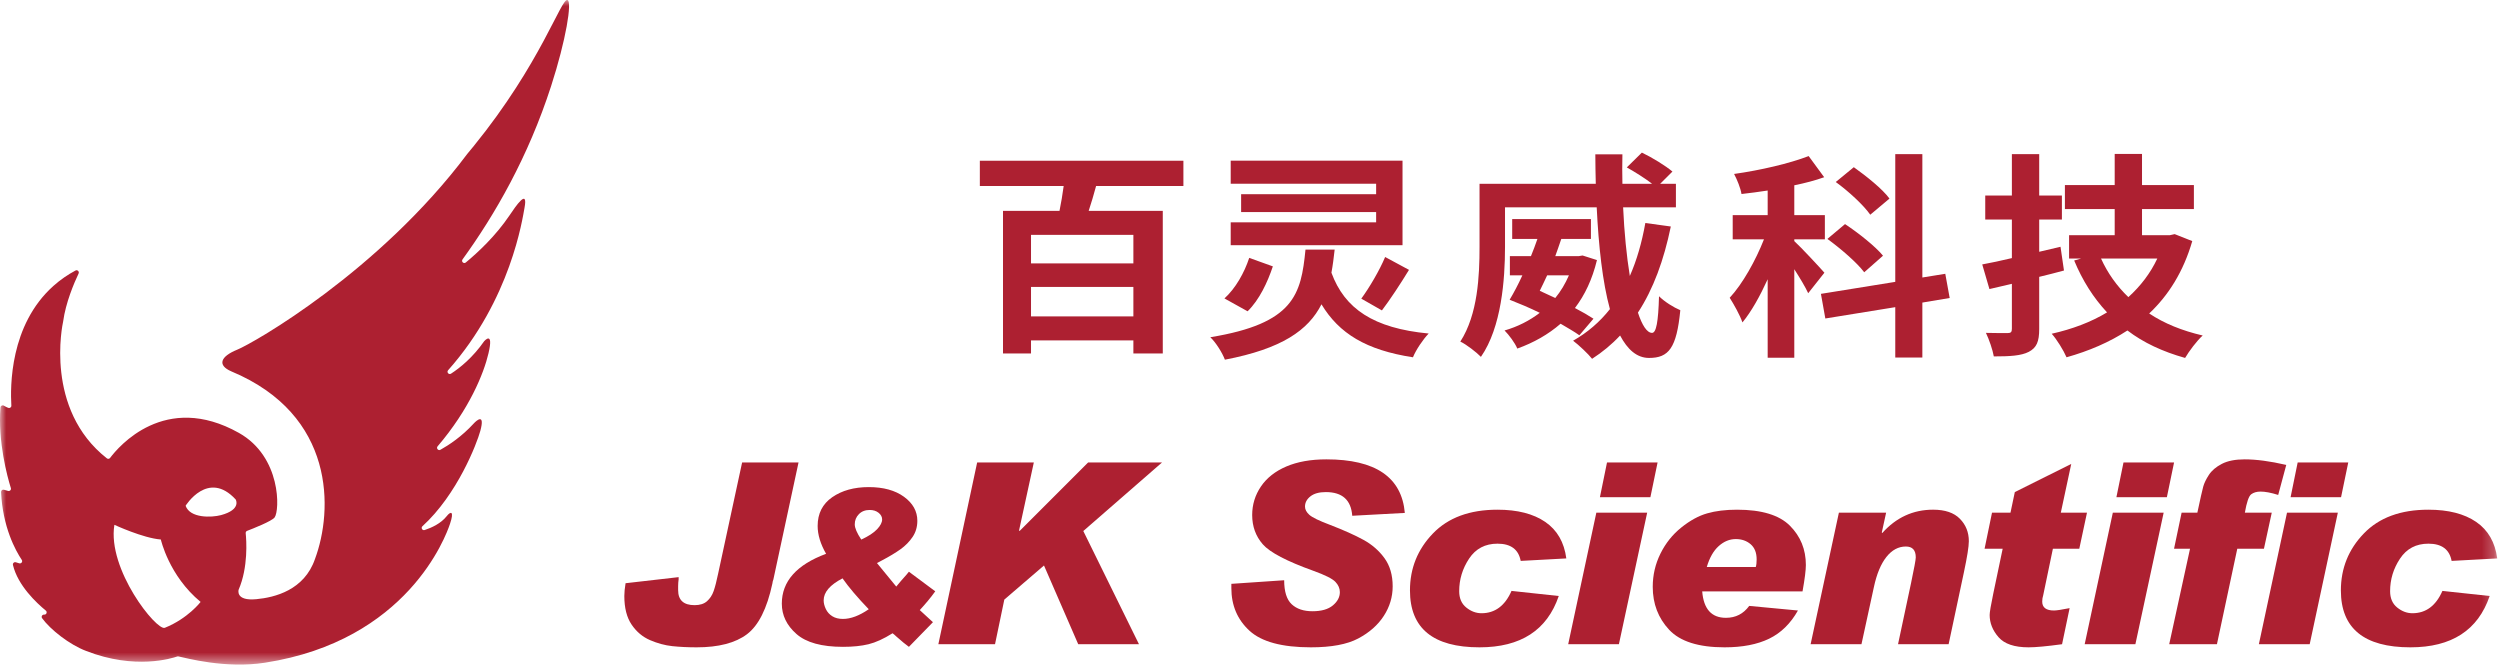 <?xml version="1.0" encoding="UTF-8"?>
<svg width="205px" height="55px" viewBox="0 0 205 55" version="1.1" xmlns="http://www.w3.org/2000/svg" xmlns:xlink="http://www.w3.org/1999/xlink">
    <!-- Generator: Sketch 51.3 (57544) - http://www.bohemiancoding.com/sketch -->
    <title>Group 20</title>
    <desc>Created with Sketch.</desc>
    <defs>
        <polygon id="path-1" points="3.69787864e-05 0.001 204.773 0.001 204.773 54.495 3.69787864e-05 54.495"></polygon>
    </defs>
    <g id="home" stroke="none" stroke-width="1" fill="none" fill-rule="evenodd">
        <g id="Group-20">
            <mask id="mask-2" fill="white">
                <use xlink:href="#path-1"></use>
            </mask>
            <g id="Clip-2"></g>
            <path d="M84.543,25.944 L92.937,25.944 L92.937,23.53 L84.543,23.53 L84.543,25.944 Z M84.543,21.601 L92.937,21.601 L92.937,19.259 L84.543,19.259 L84.543,21.601 Z M89.879,15.254 C89.69,15.969 89.481,16.648 89.272,17.291 L95.348,17.291 L95.348,28.983 L92.937,28.983 L92.937,27.91 L84.543,27.91 L84.543,28.983 L82.246,28.983 L82.246,17.291 L86.879,17.291 C87.012,16.648 87.126,15.95 87.221,15.254 L80.347,15.254 L80.347,13.18 L97.039,13.18 L97.039,15.254 L89.879,15.254 Z" id="Fill-1" fill="#AD2031" mask="url(#mask-2)"></path>
            <path d="M111.626,24.489 C112.272,23.613 113.127,22.165 113.582,21.074 L115.538,22.129 C114.817,23.309 113.981,24.578 113.317,25.454 L111.626,24.489 Z M115.007,20.109 L100.918,20.109 L100.918,18.232 L112.843,18.232 L112.843,17.392 L101.772,17.392 L101.772,15.926 L112.843,15.926 L112.843,15.068 L100.918,15.068 L100.918,13.174 L115.007,13.174 L115.007,20.109 Z M104.374,21.843 C103.936,23.148 103.272,24.578 102.303,25.526 L100.404,24.471 C101.316,23.649 102.037,22.362 102.436,21.146 L104.374,21.843 Z M109.442,20.467 C109.368,21.128 109.291,21.754 109.177,22.362 C110.26,25.311 112.615,26.92 117.153,27.349 C116.697,27.814 116.108,28.69 115.862,29.298 C112.025,28.707 109.805,27.349 108.361,24.953 C107.278,27.081 105.114,28.6 100.442,29.494 C100.234,28.94 99.703,28.082 99.246,27.653 C106.121,26.527 106.689,24.149 107.05,20.467 L109.442,20.467 Z" id="Fill-3" fill="#AD2031" mask="url(#mask-2)"></path>
            <path d="M126.867,22.577 C126.658,23.024 126.449,23.471 126.26,23.846 C126.677,24.043 127.114,24.239 127.532,24.436 C127.987,23.882 128.348,23.274 128.652,22.577 L126.867,22.577 Z M129.507,27.493 C129.089,27.189 128.538,26.885 127.969,26.545 C126.962,27.421 125.765,28.1 124.418,28.583 C124.227,28.119 123.734,27.457 123.373,27.099 C124.436,26.795 125.424,26.295 126.26,25.651 C125.424,25.24 124.569,24.883 123.791,24.579 C124.133,24.007 124.493,23.327 124.835,22.577 L123.81,22.577 L123.81,21.004 L125.538,21.004 C125.727,20.521 125.918,20.056 126.069,19.592 L124,19.592 L124,17.965 L130.456,17.965 L130.456,19.592 L128.025,19.592 C127.873,20.056 127.703,20.521 127.532,21.004 L129.45,21.004 L129.772,20.95 L130.95,21.326 C130.569,22.899 129.962,24.186 129.145,25.258 C129.734,25.562 130.247,25.866 130.665,26.134 L129.507,27.493 Z M137.007,18.573 C136.437,21.326 135.583,23.685 134.31,25.634 C134.652,26.67 135.051,27.296 135.469,27.296 C135.81,27.296 135.981,26.402 136.039,24.293 C136.513,24.758 137.235,25.204 137.786,25.437 C137.481,28.547 136.836,29.351 135.222,29.351 C134.216,29.351 133.456,28.655 132.848,27.511 C132.165,28.244 131.405,28.869 130.551,29.423 C130.247,29.03 129.45,28.279 128.994,27.939 C130.19,27.26 131.196,26.384 132.013,25.348 C131.405,23.131 131.083,20.163 130.93,16.999 L123.411,16.999 L123.411,20.253 C123.411,22.899 123.127,26.831 121.436,29.263 C121.095,28.905 120.221,28.225 119.747,28.011 C121.189,25.776 121.322,22.595 121.322,20.253 L121.322,15.069 L130.854,15.069 C130.836,14.264 130.817,13.46 130.817,12.656 L133.038,12.656 C133.019,13.478 133.019,14.264 133.038,15.069 L135.469,15.069 C134.899,14.622 134.064,14.103 133.399,13.728 L134.634,12.513 C135.488,12.924 136.57,13.585 137.14,14.068 L136.134,15.069 L137.425,15.069 L137.425,16.999 L133.096,16.999 C133.19,19.073 133.381,21.004 133.646,22.63 C134.216,21.343 134.634,19.877 134.918,18.286 L137.007,18.573 Z" id="Fill-4" fill="#AD2031" mask="url(#mask-2)"></path>
            <path d="M153.361,17.607 C152.829,16.838 151.594,15.694 150.532,14.925 L152.012,13.71 C153.038,14.443 154.368,15.498 154.937,16.284 L153.361,17.607 Z M152.867,22.326 C152.278,21.54 150.949,20.396 149.847,19.591 L151.292,18.376 C152.374,19.091 153.779,20.199 154.406,20.968 L152.867,22.326 Z M157.633,24.811 L157.633,29.315 L155.412,29.315 L155.412,25.187 L149.677,26.116 L149.316,24.096 L155.412,23.113 L155.412,12.637 L157.633,12.637 L157.633,22.755 L159.513,22.451 L159.874,24.436 L157.633,24.811 Z M148.272,24.043 C148.045,23.542 147.589,22.791 147.132,22.076 L147.132,29.334 L144.949,29.334 L144.949,22.899 C144.322,24.274 143.62,25.544 142.88,26.438 C142.671,25.83 142.176,24.954 141.835,24.418 C142.898,23.274 143.962,21.361 144.645,19.627 L142.082,19.627 L142.082,17.643 L144.949,17.643 L144.949,15.623 C144.209,15.73 143.506,15.837 142.803,15.909 C142.727,15.426 142.442,14.729 142.196,14.264 C144.36,13.96 146.734,13.406 148.31,12.798 L149.582,14.532 C148.841,14.8 148.007,15.015 147.132,15.194 L147.132,17.643 L149.639,17.643 L149.639,19.627 L147.132,19.627 L147.132,19.77 C147.683,20.271 149.241,21.951 149.601,22.362 L148.272,24.043 Z" id="Fill-5" fill="#AD2031" mask="url(#mask-2)"></path>
            <path d="M172.285,21.2 C172.816,22.38 173.576,23.452 174.525,24.365 C175.513,23.471 176.329,22.416 176.899,21.2 L172.285,21.2 Z M179.766,19.77 C179.045,22.255 177.83,24.203 176.234,25.705 C177.469,26.527 178.931,27.117 180.621,27.511 C180.146,27.939 179.5,28.798 179.178,29.351 C177.336,28.833 175.76,28.1 174.449,27.099 C172.969,28.064 171.297,28.78 169.456,29.298 C169.209,28.726 168.658,27.832 168.24,27.367 C169.911,26.992 171.449,26.42 172.778,25.616 C171.658,24.418 170.765,23.006 170.082,21.361 L170.651,21.2 L169.664,21.2 L169.664,19.287 L173.405,19.287 L173.405,17.142 L169.322,17.142 L169.322,15.176 L173.405,15.176 L173.405,12.62 L175.645,12.62 L175.645,15.176 L179.899,15.176 L179.899,17.142 L175.645,17.142 L175.645,19.287 L177.925,19.287 L178.323,19.198 L179.766,19.77 Z M169.246,22.183 C168.582,22.362 167.898,22.541 167.215,22.702 L167.215,26.974 C167.215,28.011 167.006,28.512 166.36,28.851 C165.733,29.173 164.822,29.226 163.493,29.226 C163.398,28.69 163.113,27.85 162.847,27.296 C163.588,27.314 164.366,27.314 164.613,27.314 C164.898,27.314 164.974,27.224 164.974,26.956 L164.974,23.274 L163.133,23.703 L162.544,21.683 C163.246,21.558 164.062,21.379 164.974,21.164 L164.974,18 L162.79,18 L162.79,16.034 L164.974,16.034 L164.974,12.637 L167.215,12.637 L167.215,16.034 L169.076,16.034 L169.076,18 L167.215,18 L167.215,20.646 L168.962,20.235 L169.246,22.183 Z" id="Fill-6" fill="#AD2031" mask="url(#mask-2)"></path>
            <path d="M46.535,0.004 C46.016,-0.176 44.37,5.176 38.85,11.973 C38.586,12.299 38.406,12.508 38.321,12.614 C31.106,22.245 20.797,28.127 19.456,28.672 C18.056,29.239 17.812,29.951 18.963,30.45 C27.537,34.026 27.31,41.861 25.83,45.834 C24.951,48.397 22.526,48.992 21.021,49.133 C19.276,49.3 19.568,48.355 19.568,48.355 C20.366,46.508 20.206,44.291 20.147,43.719 C20.139,43.636 20.186,43.559 20.265,43.529 C20.734,43.349 22.282,42.739 22.517,42.432 C22.944,41.876 23.082,37.456 19.591,35.498 C13.531,32.094 9.709,36.641 9.027,37.55 C8.965,37.633 8.845,37.65 8.763,37.584 C3.629,33.553 5.127,26.595 5.175,26.38 C5.175,26.375 5.176,26.372 5.177,26.367 C5.389,24.811 6.072,23.212 6.444,22.428 C6.521,22.267 6.348,22.098 6.19,22.183 C5.576,22.512 4.964,22.924 4.384,23.442 C0.788,26.651 0.842,31.726 0.931,33.261 C0.939,33.397 0.807,33.492 0.681,33.446 C0.582,33.41 0.461,33.355 0.325,33.27 C0.207,33.196 0.051,33.27 0.04,33.408 C-0.184,36.228 0.601,39.087 0.89,40.022 C0.933,40.161 0.808,40.294 0.667,40.257 C0.569,40.231 0.455,40.199 0.328,40.16 C0.205,40.123 0.08,40.218 0.086,40.346 C0.222,43.227 1.267,45.133 1.785,45.91 C1.881,46.053 1.749,46.236 1.582,46.194 C1.489,46.169 1.402,46.144 1.306,46.109 C1.168,46.06 1.028,46.184 1.062,46.328 C1.46,48.007 2.996,49.443 3.758,50.069 C3.895,50.184 3.809,50.408 3.631,50.4 C3.627,50.4 3.622,50.398 3.618,50.398 C3.461,50.389 3.359,50.563 3.452,50.691 C4.122,51.618 5.688,52.858 7.07,53.38 C11.078,54.947 14.127,53.974 14.526,53.833 C14.557,53.821 14.59,53.819 14.623,53.825 C15.26,53.956 18.479,54.847 21.728,54.342 C33.407,52.531 36.554,43.999 36.902,42.95 C37.256,41.903 36.97,41.889 36.625,42.331 C36.159,42.922 35.402,43.27 34.824,43.462 C34.635,43.526 34.492,43.285 34.639,43.151 C37.497,40.55 39.102,36.376 39.386,35.334 C39.793,33.834 39.073,34.477 38.842,34.731 C37.865,35.797 36.821,36.489 36.114,36.882 C35.934,36.983 35.749,36.755 35.883,36.599 C38.47,33.574 39.668,30.639 40.056,28.971 C40.506,27.062 39.706,27.974 39.706,27.974 C38.767,29.32 37.726,30.159 36.984,30.64 C36.803,30.756 36.601,30.521 36.745,30.36 C41.905,24.558 42.848,17.884 43.008,17.055 C43.322,15.387 42.298,16.892 41.783,17.659 C40.642,19.352 39.174,20.715 38.195,21.524 C38.027,21.663 37.799,21.448 37.927,21.273 C40.592,17.593 43.311,12.873 45.191,7.058 C46.414,3.276 46.924,0.14 46.535,0.004 M13.515,51.48 C12.841,51.749 8.779,46.69 9.38,43.035 C9.38,43.035 11.736,44.129 13.189,44.239 C13.189,44.239 13.845,47.206 16.45,49.358 C16.45,49.358 15.412,50.719 13.515,51.48 M18.125,42.239 C17.332,42.45 15.584,42.499 15.22,41.474 C15.218,41.471 17.061,38.492 19.327,40.958 C19.327,40.958 19.818,41.782 18.125,42.239" id="Fill-7" fill="#AD2031" mask="url(#mask-2)"></path>
            <path d="M65.48,37.921 L63.416,47.519 C63.381,47.587 63.355,47.699 63.334,47.854 C62.894,49.908 62.199,51.293 61.251,52.008 C60.301,52.723 58.925,53.081 57.123,53.081 C56.397,53.081 55.733,53.048 55.129,52.984 C54.526,52.92 53.917,52.754 53.304,52.491 C52.691,52.226 52.186,51.801 51.79,51.214 C51.393,50.629 51.195,49.847 51.195,48.871 C51.195,48.593 51.228,48.244 51.296,47.824 L55.648,47.325 L55.648,47.499 C55.621,47.688 55.607,47.881 55.607,48.078 L55.607,48.393 C55.607,49.213 56.058,49.623 56.959,49.623 C57.393,49.623 57.732,49.515 57.976,49.298 C58.22,49.081 58.402,48.803 58.52,48.464 C58.638,48.126 58.762,47.645 58.891,47.021 L60.854,37.921 L65.48,37.921 Z" id="Fill-8" fill="#AD2031" mask="url(#mask-2)"></path>
            <path d="M70.624,44.245 C71.213,43.974 71.644,43.692 71.921,43.398 C72.198,43.105 72.335,42.837 72.335,42.595 C72.335,42.387 72.239,42.205 72.046,42.05 C71.853,41.894 71.609,41.817 71.316,41.817 C70.947,41.817 70.65,41.932 70.427,42.163 C70.201,42.393 70.09,42.673 70.09,43 C70.09,43.294 70.267,43.709 70.624,44.245 Z M71.237,49.957 C70.317,49.001 69.6,48.157 69.087,47.425 C68.055,47.961 67.54,48.563 67.54,49.231 C67.54,49.456 67.6,49.692 67.718,49.94 C67.835,50.188 68.013,50.385 68.249,50.532 C68.484,50.679 68.775,50.752 69.121,50.752 C69.76,50.752 70.466,50.487 71.237,49.957 Z M76.691,48.488 C76.322,49.001 75.898,49.514 75.421,50.027 C75.541,50.13 75.901,50.461 76.501,51.02 L74.531,53.041 C74.282,52.864 73.942,52.584 73.511,52.203 C73.379,52.078 73.272,51.985 73.191,51.927 C72.466,52.382 71.808,52.682 71.222,52.826 C70.633,52.97 69.933,53.041 69.121,53.041 C67.382,53.041 66.111,52.691 65.311,51.988 C64.51,51.285 64.109,50.455 64.109,49.499 C64.109,47.673 65.319,46.31 67.739,45.412 C67.278,44.605 67.047,43.845 67.047,43.13 C67.047,42.111 67.445,41.325 68.243,40.771 C69.041,40.219 70.04,39.942 71.237,39.942 C72.436,39.942 73.4,40.206 74.129,40.737 C74.856,41.267 75.222,41.924 75.222,42.707 C75.222,43.203 75.093,43.643 74.834,44.029 C74.573,44.415 74.243,44.752 73.84,45.04 C73.436,45.328 72.93,45.633 72.317,45.956 C72.284,45.968 72.147,46.04 71.912,46.172 L73.493,48.099 C73.736,47.8 74.019,47.472 74.341,47.114 C74.438,47.005 74.501,46.927 74.531,46.881 L76.691,48.488 Z" id="Fill-9" fill="#AD2031" mask="url(#mask-2)"></path>
            <polygon id="Fill-10" fill="#AD2031" mask="url(#mask-2)" points="95.287 37.921 88.831 43.544 93.396 52.826 88.414 52.826 85.607 46.37 82.354 49.166 81.592 52.826 76.945 52.826 80.127 37.921 84.774 37.921 83.564 43.492 83.604 43.544 89.227 37.921"></polygon>
            <path d="M115.196,42.059 L110.884,42.293 C110.79,40.998 110.068,40.351 108.718,40.351 C108.17,40.351 107.748,40.468 107.453,40.702 C107.158,40.935 107.01,41.215 107.01,41.54 C107.01,41.778 107.13,42.003 107.367,42.217 C107.604,42.43 108.167,42.703 109.054,43.036 C110.179,43.469 111.094,43.879 111.8,44.266 C112.505,44.652 113.081,45.154 113.528,45.77 C113.975,46.387 114.199,47.156 114.199,48.079 C114.199,48.946 113.957,49.755 113.472,50.503 C112.988,51.252 112.29,51.869 111.378,52.353 C110.467,52.839 109.17,53.081 107.489,53.081 C105.123,53.081 103.445,52.627 102.456,51.718 C101.467,50.81 100.971,49.644 100.971,48.221 L100.971,47.875 L105.302,47.58 C105.302,48.509 105.508,49.165 105.918,49.548 C106.328,49.931 106.895,50.122 107.621,50.122 C108.353,50.122 108.911,49.963 109.294,49.644 C109.676,49.326 109.868,48.963 109.868,48.556 C109.868,48.251 109.746,47.97 109.502,47.712 C109.258,47.455 108.658,47.153 107.702,46.808 C105.512,46.021 104.129,45.296 103.549,44.632 C102.969,43.967 102.679,43.167 102.679,42.232 C102.679,41.378 102.919,40.599 103.396,39.893 C103.875,39.188 104.569,38.641 105.48,38.251 C106.392,37.862 107.485,37.667 108.759,37.667 C112.793,37.667 114.938,39.131 115.196,42.059" id="Fill-11" fill="#AD2031" mask="url(#mask-2)"></path>
            <path d="M128.438,45.791 L124.697,45.994 C124.52,45.052 123.886,44.581 122.795,44.581 C121.785,44.581 121.009,44.989 120.466,45.806 C119.924,46.623 119.654,47.513 119.654,48.475 C119.654,49.058 119.846,49.505 120.233,49.816 C120.619,50.129 121.037,50.285 121.484,50.285 C122.588,50.285 123.409,49.675 123.944,48.455 L127.818,48.872 C126.862,51.678 124.697,53.081 121.321,53.081 C117.518,53.081 115.617,51.525 115.617,48.414 C115.617,46.604 116.244,45.048 117.498,43.747 C118.751,42.445 120.518,41.795 122.795,41.795 C124.428,41.795 125.734,42.129 126.709,42.796 C127.685,43.464 128.262,44.462 128.438,45.791" id="Fill-12" fill="#AD2031" mask="url(#mask-2)"></path>
            <path d="M135.922,37.921 L135.333,40.768 L131.194,40.768 L131.775,37.921 L135.922,37.921 Z M135.068,42.039 L132.75,52.826 L128.592,52.826 L130.9,42.039 L135.068,42.039 Z" id="Fill-13" fill="#AD2031" mask="url(#mask-2)"></path>
            <path d="M143.974,46.492 C144.022,46.343 144.045,46.137 144.045,45.872 C144.045,45.323 143.881,44.908 143.552,44.626 C143.223,44.345 142.818,44.204 142.337,44.204 C141.828,44.204 141.361,44.396 140.934,44.779 C140.507,45.161 140.182,45.733 139.957,46.492 L143.974,46.492 Z M147.431,50.061 C146.828,51.132 146.039,51.903 145.067,52.374 C144.094,52.845 142.876,53.081 141.411,53.081 C139.284,53.081 137.77,52.601 136.872,51.642 C135.974,50.683 135.525,49.509 135.525,48.118 C135.525,47.156 135.735,46.249 136.156,45.399 C136.576,44.548 137.145,43.835 137.863,43.259 C138.581,42.682 139.29,42.294 139.989,42.095 C140.687,41.894 141.503,41.795 142.439,41.795 C144.452,41.795 145.896,42.232 146.77,43.106 C147.645,43.98 148.081,45.055 148.081,46.329 C148.081,46.75 147.991,47.471 147.807,48.495 L139.581,48.495 C139.697,49.939 140.344,50.661 141.524,50.661 C142.324,50.661 142.96,50.336 143.435,49.684 L147.431,50.061 Z" id="Fill-14" fill="#AD2031" mask="url(#mask-2)"></path>
            <path d="M154.348,43.706 C155.487,42.432 156.875,41.794 158.516,41.794 C159.493,41.794 160.225,42.043 160.712,42.541 C161.201,43.039 161.445,43.652 161.445,44.377 C161.445,44.811 161.309,45.665 161.038,46.939 L159.787,52.826 L155.639,52.826 L156.706,47.813 C156.964,46.587 157.093,45.885 157.093,45.708 C157.093,45.112 156.822,44.814 156.28,44.814 C155.669,44.814 155.137,45.101 154.683,45.673 C154.229,46.246 153.887,47.071 153.657,48.149 L152.64,52.826 L148.471,52.826 L150.789,42.039 L154.662,42.039 L154.307,43.665 L154.348,43.706 Z" id="Fill-15" fill="#AD2031" mask="url(#mask-2)"></path>
            <path d="M171.133,42.039 L170.502,44.997 L168.337,44.997 L167.543,48.81 C167.489,48.973 167.462,49.146 167.462,49.329 C167.462,49.816 167.784,50.061 168.428,50.061 C168.631,50.061 169.059,49.996 169.709,49.867 L169.089,52.826 C167.842,52.996 166.927,53.081 166.344,53.081 C165.185,53.081 164.362,52.803 163.878,52.247 C163.394,51.691 163.152,51.084 163.152,50.427 C163.152,50.21 163.249,49.631 163.446,48.688 L164.219,44.997 L162.735,44.997 L163.345,42.039 L164.86,42.039 L165.215,40.351 L169.842,38.043 L168.987,42.039 L171.133,42.039 Z" id="Fill-16" fill="#AD2031" mask="url(#mask-2)"></path>
            <path d="M178.274,37.921 L177.684,40.768 L173.546,40.768 L174.127,37.921 L178.274,37.921 Z M177.42,42.039 L175.102,52.826 L170.944,52.826 L173.252,42.039 L177.42,42.039 Z" id="Fill-17" fill="#AD2031" mask="url(#mask-2)"></path>
            <path d="M192.557,37.921 L191.967,40.768 L187.829,40.768 L188.409,37.921 L192.557,37.921 Z M191.703,42.039 L189.395,52.826 L185.227,52.826 L187.535,42.039 L191.703,42.039 Z M187.473,38.124 L186.812,40.585 C186.229,40.401 185.748,40.31 185.369,40.31 C185.05,40.31 184.792,40.385 184.596,40.533 C184.399,40.683 184.227,41.185 184.078,42.039 L186.284,42.039 L185.643,44.997 L183.457,44.997 L181.789,52.826 L177.875,52.826 L179.583,44.997 L178.272,44.997 L178.892,42.039 L180.183,42.039 C180.427,40.893 180.588,40.179 180.666,39.899 C180.744,39.617 180.898,39.298 181.129,38.942 C181.359,38.587 181.713,38.285 182.192,38.037 C182.669,37.79 183.29,37.667 184.057,37.667 C185.02,37.667 186.159,37.819 187.473,38.124 Z" id="Fill-18" fill="#AD2031" mask="url(#mask-2)"></path>
            <path d="M204.773,45.791 L201.032,45.994 C200.855,45.052 200.221,44.581 199.13,44.581 C198.12,44.581 197.344,44.989 196.802,45.806 C196.259,46.623 195.989,47.513 195.989,48.475 C195.989,49.058 196.182,49.505 196.568,49.816 C196.955,50.129 197.371,50.285 197.819,50.285 C198.923,50.285 199.744,49.675 200.279,48.455 L204.153,48.872 C203.197,51.678 201.032,53.081 197.656,53.081 C193.853,53.081 191.952,51.525 191.952,48.414 C191.952,46.604 192.579,45.048 193.833,43.747 C195.086,42.445 196.853,41.795 199.13,41.795 C200.763,41.795 202.069,42.129 203.045,42.796 C204.021,43.464 204.597,44.462 204.773,45.791" id="Fill-19" fill="#AD2031" mask="url(#mask-2)"></path>
        </g>
    </g>
</svg>